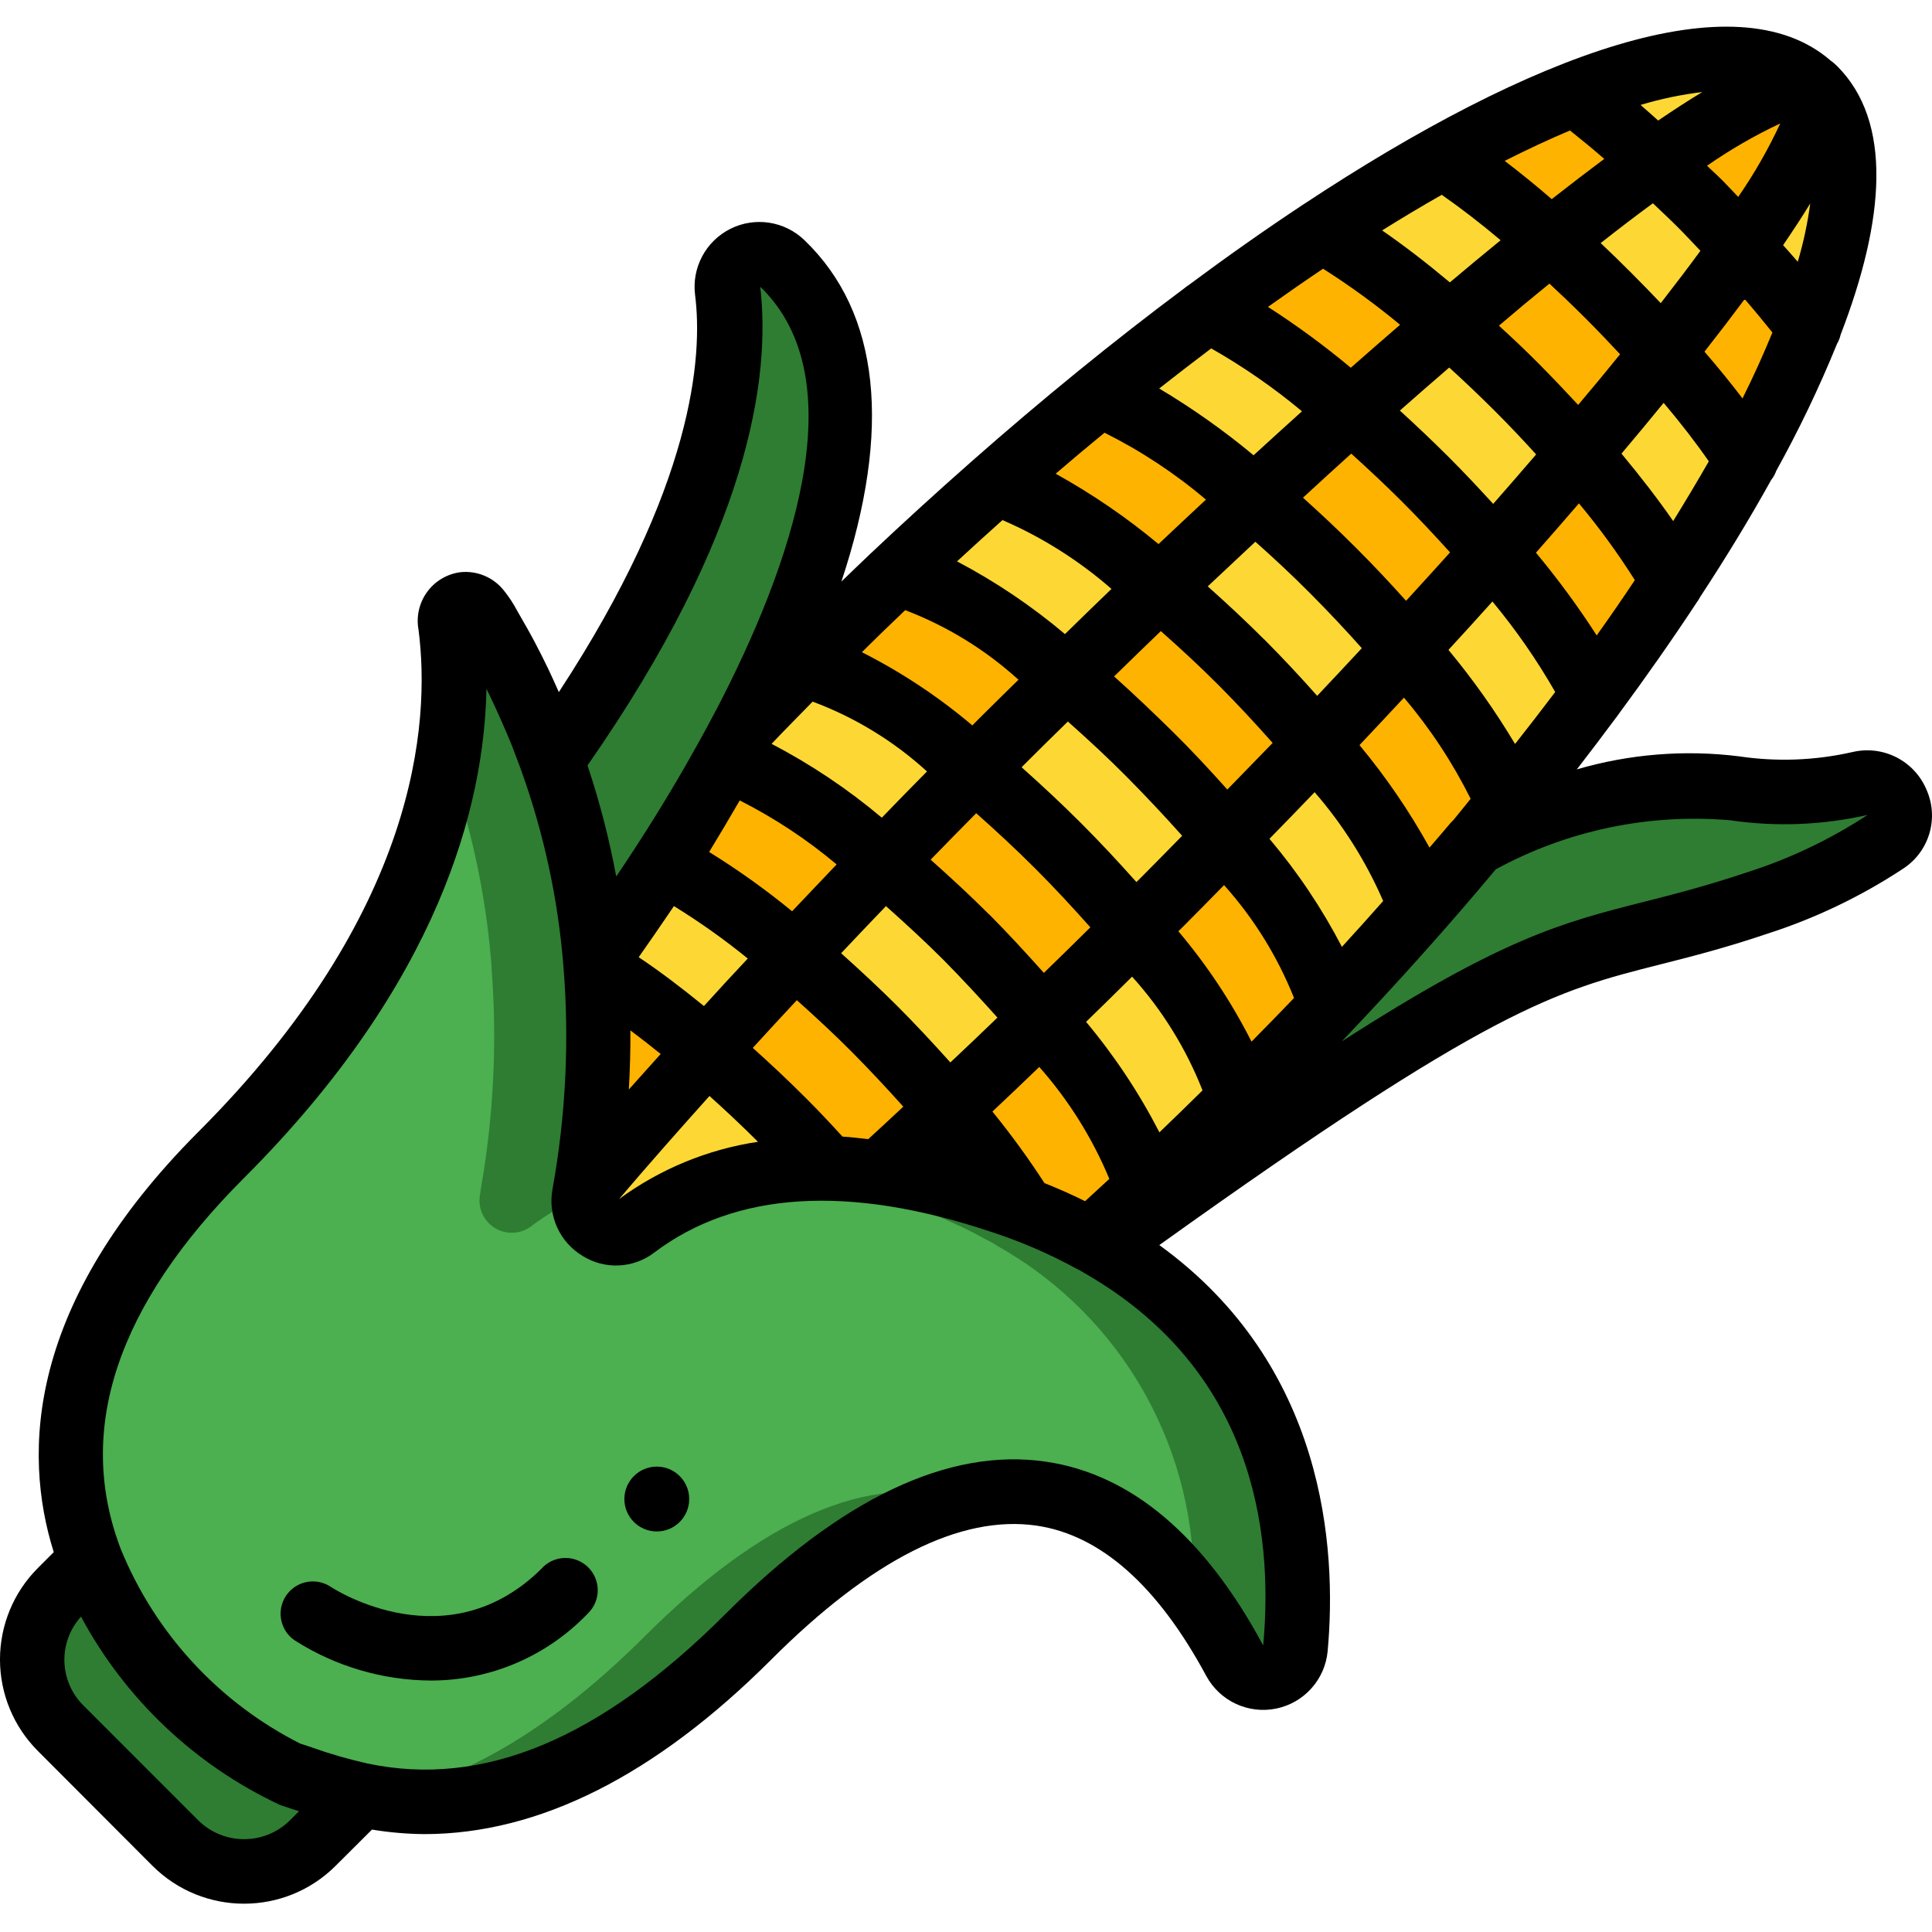 <svg height="511pt" viewBox="0 -7 511.049 511" width="511pt" xmlns="http://www.w3.org/2000/svg"><path d="m257.844 196.355c-8.277 8.191-16.215 16.383-23.977 24.488-.086-.086-.172-.168-.258-.168-17.664-15.02-33.109-24.832-41.898-26.285 1.793-3.07 3.414-6.227 5.121-9.473l.082-.082c4.438-4.695 8.961-9.387 13.656-13.996l.254-.258c.125-.211.301-.387.512-.512l.172.172c6.828-2.559 24.918 8.02 46.336 26.113zm0 0" fill="#fdd834"/><path d="m398.816 205.91c-2.73 3.328-5.547 6.656-8.363 10.07-.047.051-.105.078-.172.086-4.863 5.887-9.898 11.777-15.188 17.664-.344-8.191-10.496-24.918-26.797-44.031 8.105-8.449 15.957-16.898 23.469-25.09 11.457 11.953 20.598 25.93 26.965 41.219zm0 0" fill="#ffb301"/><path d="m331.914 124.676c-8.191 7.594-16.641 15.445-25.09 23.551-19.113-16.301-35.926-26.539-44.031-26.879 9.387-8.277 18.688-16.215 27.82-23.641 15.293 6.402 29.289 15.539 41.301 26.969zm0 0" fill="#ffb301"/><path d="m357.43 101.465c-8.277 7.422-16.812 15.102-25.516 23.211-12.012-11.43-26.008-20.566-41.301-26.969 9.812-8.02 19.371-15.445 28.84-22.527h.086c13.766 7.004 26.512 15.844 37.891 26.285zm0 0" fill="#fdd834"/><path d="m421.43 176.898c-7.086 9.473-14.594 19.199-22.613 29.012l-.086-.082c-6.367-15.289-15.508-29.266-26.965-41.219 8.191-8.703 15.871-17.238 23.293-25.516 10.406 11.375 19.246 24.09 26.285 37.805zm0 0" fill="#fdd834"/><path d="m442.504 146.691c-6.398 9.812-13.48 19.883-21.074 30.207h-.086c-7.039-13.715-15.879-26.43-26.285-37.805 8.023-9.043 15.531-17.746 22.699-26.109 9.383 10.359 17.672 21.652 24.746 33.707zm0 0" fill="#ffb301"/><path d="m410.164 56.75c-8.363 6.656-17.324 14.078-26.625 22.016-10.367-9.371-21.66-17.66-33.707-24.746 11.094-7.426 21.848-13.91 32-19.543 10.035 6.641 19.512 14.09 28.332 22.273zm0 0" fill="#fdd834"/><path d="m462.047 114.605c-5.633 10.238-12.203 20.992-19.543 32.086-7.074-12.055-15.363-23.348-24.746-33.707 7.938-9.301 15.359-18.262 22.016-26.625 8.16 8.812 15.609 18.258 22.273 28.246zm0 0" fill="#fdd834"/><path d="m478.688 79.617v.086c-4.793 11.98-10.352 23.637-16.641 34.902-6.664-9.988-14.113-19.434-22.273-28.246 8.109-10.156 15.191-19.543 21.164-27.82 6.742 7.426 12.715 14.422 17.75 21.078zm0 0" fill="#ffb301"/><path d="m460.938 58.539c-5.973 8.277-13.055 17.664-21.164 27.82-4.438-5.035-9.301-10.156-14.336-15.273-5.035-5.121-10.238-9.898-15.273-14.336 10.238-8.109 19.543-15.191 27.902-21.078 3.84 3.5 7.766 7.254 11.605 11.18 3.84 3.926 7.68 7.766 11.18 11.605zm0 0" fill="#fdd834"/><path d="m438.066 35.672c-8.359 5.887-17.664 12.969-27.902 21.078-8.82-8.184-18.297-15.633-28.332-22.273 11.305-6.352 23.023-11.938 35.074-16.727 6.656 5.121 13.738 11.094 21.16 17.922zm0 0" fill="#ffb301"/><path d="m479.965 16.473c-4.094-4.098-19.285 3.156-41.898 19.199-7.422-6.828-14.504-12.801-21.16-17.922 29.27-11.434 51.711-12.629 63.059-1.277zm0 0" fill="#fdd834"/><path d="m478.688 79.617c-5.035-6.656-11.008-13.652-17.75-21.078 15.273-21.672 22.613-36.52 19.543-41.387-.113-.262-.289-.496-.516-.68 11.438 11.434 10.242 33.789-1.277 63.145zm0 0" fill="#fdd834"/><path d="m95.43 467.801-12.672 12.672c-4.824 4.832-11.371 7.551-18.199 7.551s-13.375-2.719-18.195-7.551l-30.32-30.32c-4.832-4.82-7.551-11.367-7.551-18.195s2.719-13.379 7.551-18.199l7.945-7.945zm0 0" fill="#2e7d32"/><path d="m233.867 220.844c-8.195 8.363-16.043 16.641-23.641 24.832-.262-.277-.547-.535-.852-.766-10.301-9.168-21.676-17.047-33.879-23.469 5.121-7.934 10.754-17.066 16.215-27.051 8.789 1.453 24.234 11.266 41.898 26.285.086 0 .172.082.258.168zm0 0" fill="#ffb301"/><path d="m196.914 184.836-.082.082c-1.707 3.246-3.328 6.402-5.121 9.473-5.461 9.984-11.094 19.117-16.215 27.051-8.02 12.375-14.848 21.676-18.004 25.855-1.516-18.172-5.391-36.07-11.52-53.246 44.203-62.039 49.238-102.23 46.422-124.074-.465-3.645 1.418-7.18 4.699-8.832 3.281-1.648 7.242-1.051 9.891 1.492 29.016 27.988 11.949 80.043-10.07 122.199zm0 0" fill="#2e7d32"/><path d="m498.824 215.555c-10.516 6.969-21.945 12.453-33.961 16.297-53.418 17.836-48.727.77-173.312 90.797-.945-.652-1.945-1.223-2.988-1.707 4.523-4.098 9.047-8.277 13.656-12.461v-.082c8.105-7.512 16.211-15.191 24.32-23.297 1.621-1.535 3.242-3.156 4.863-4.781 6.57-6.484 12.969-13.055 19.027-19.625l.086-.086c8.617-8.961 16.812-17.918 24.578-26.879 5.289-5.887 10.324-11.777 15.188-17.664.066-.008.125-.035.172-.086 20.832-11.527 44.633-16.578 68.352-14.508 11.016 1.641 22.238 1.234 33.109-1.191 3.984-.965 8.086 1.043 9.777 4.773 1.688 3.734.484 8.141-2.867 10.5zm0 0" fill="#2e7d32"/><path d="m187.016 270.852c-11.605 12.797-22.328 24.973-32.168 36.52h-.086c3.391-19.258 4.336-38.871 2.816-58.367 9.715 5.957 18.934 12.691 27.562 20.141.668.52 1.293 1.09 1.875 1.707zm0 0" fill="#ffb301"/><path d="m210.227 245.676c-8.02 8.535-15.871 16.98-23.211 25.176-.582-.617-1.207-1.188-1.875-1.707-8.629-7.449-17.848-14.184-27.562-20.141.012-.57-.016-1.141-.086-1.707 3.156-4.18 9.984-13.48 18.004-25.855 12.203 6.422 23.578 14.301 33.879 23.469.305.23.59.488.852.766zm0 0" fill="#fdd834"/><path d="m250.848 286.297c-6.059 5.715-12.117 11.348-18.09 16.809-4.527-.621-9.086-.965-13.656-1.023-3.754-4.18-7.766-8.449-12.031-12.629-6.742-6.828-13.566-13.141-20.055-18.602 7.34-8.195 15.191-16.641 23.211-25.176 6.828 5.805 13.996 12.375 21.078 19.457 7.082 7.082 13.738 14.336 19.543 21.164zm0 0" fill="#ffb301"/><path d="m270.473 312.664c-1.875-.684-3.754-1.367-5.801-2.047-10.371-3.527-21.059-6.043-31.914-7.512 5.973-5.461 12.031-11.094 18.09-16.809.277.262.535.547.766.852 6.91 8.027 13.215 16.555 18.859 25.516zm0 0" fill="#f9eab0"/><path d="m302.219 308.398v.082c-4.609 4.184-9.133 8.363-13.656 12.461-5.766-3.219-11.789-5.957-18.004-8.191 0-.047-.039-.086-.086-.086-5.645-8.961-11.949-17.488-18.859-25.516-.23-.305-.488-.59-.766-.852 8.191-7.598 16.469-15.445 24.832-23.641.086.086.086.172.168.172 17.41 20.566 27.82 38.23 26.371 45.57zm0 0" fill="#ffb301"/><path d="m342.664 428.887c-.297 3.781-3.059 6.91-6.773 7.68-3.711.773-7.488-1-9.27-4.352-3.172-6.027-6.824-11.793-10.922-17.238-17.238-22.867-37.973-31.57-61.695-25.598-17.152 4.352-35.84 16.383-55.98 36.523-42.922 42.836-76.711 46.336-99.156 42.496-1.195-.172-2.305-.344-3.414-.598-6.367-1.453-12.637-3.305-18.773-5.547-23.934-11.652-42.719-31.742-52.734-56.406-10.668-28.074-7.68-65.109 34.559-107.348 39.766-39.766 55.125-76.117 59.906-104.449v-.086c2.012-11.816 2.27-23.863.766-35.754-.25-1.203 0-2.457.691-3.469.691-1.016 1.77-1.703 2.98-1.906 1.566-.09 3.074.613 4.008 1.875 1.172 1.602 2.227 3.285 3.16 5.035 1.363 2.305 2.645 4.695 3.926 7.082 1.277 2.391 2.387 4.523 3.496 6.828s2.051 4.523 3.16 6.91c.938 2.219 1.875 4.523 2.812 6.742.941 2.219 1.793 4.523 2.562 6.742 6.129 17.176 10.004 35.074 11.52 53.246.07.566.098 1.137.086 1.707 1.52 19.496.574 39.109-2.816 58.367l-.258 1.793c-.547 3.387.98 6.77 3.887 8.594 2.902 1.824 6.617 1.734 9.426-.23 10.668-7.996 23.277-13.004 36.523-14.508 4.887-.711 9.824-1.027 14.762-.938 4.57.059 9.129.402 13.656 1.023 10.855 1.469 21.543 3.984 31.914 7.512 2.047.68 3.926 1.363 5.801 2.047.047 0 .086.039.086.086 6.215 2.234 12.238 4.973 18.004 8.191 1.043.484 2.043 1.055 2.988 1.707 49.238 28.5 53.844 76.285 51.113 106.238zm0 0" fill="#2e7d32"/><path d="m315.699 414.977c-17.238-22.867-37.973-31.57-61.695-25.598-24.062-6.742-52.137 5.121-83.543 36.523-27.988 27.902-52.051 39.082-71.594 42.496-1.195-.172-2.305-.344-3.414-.598-6.367-1.453-12.637-3.305-18.773-5.547-23.934-11.652-42.719-31.742-52.734-56.406-10.668-28.074-7.68-65.109 34.559-107.348 39.766-39.766 55.125-76.117 59.906-104.449 6.129 17.176 10.004 35.074 11.52 53.246.07.566.098 1.137.086 1.707 1.52 19.496.574 39.109-2.816 58.367l-.258 1.793c-.551 3.387.98 6.77 3.887 8.594 2.902 1.824 6.617 1.734 9.426-.23 4.395-3.355 9.18-6.164 14.25-8.363 11.668-5.082 24.316-7.504 37.035-7.082 4.281.07 8.555.383 12.801.938.258 0 .598.086.852.086 10.855 1.469 21.547 3.984 31.918 7.512 2.047.68 3.926 1.363 5.801 2.047.047 0 .086.039.086.086 6.215 2.234 12.238 4.973 18.004 8.191 1.043.484 2.043 1.055 2.988 1.707 33.156 18.672 53.113 54.301 51.711 92.328zm0 0" fill="#4caf50"/><path d="m460.938 58.539-.086-.082c-3.5-3.84-7.254-7.766-11.18-11.605-3.926-3.84-7.766-7.68-11.605-11.18 22.613-16.043 37.805-23.297 41.898-19.199.227.184.402.418.516.68 3.07 4.867-4.27 19.715-19.543 41.387zm0 0" fill="#ffb301"/><path d="m350.516 260.609-.086.086c-6.059 6.57-12.457 13.141-19.027 19.625-1.621 1.625-3.242 3.246-4.863 4.781l-.258-.258c2.391-6.738-8.191-24.832-26.113-46.164 2.391-2.219 4.695-4.523 7-6.828 5.887-5.887 11.605-11.688 17.234-17.492 18.008 21.25 28.504 39.508 26.113 46.25zm0 0" fill="#ffb301"/><path d="m300.168 238.68c-8.277 8.277-16.383 16.215-24.488 23.977-5.973-6.996-12.715-14.336-20.055-21.758-7.34-7.426-14.762-14.082-21.758-20.055 7.762-8.105 15.699-16.297 23.977-24.488h.086c7.082 6.059 14.508 12.797 21.93 20.309 7.426 7.508 14.25 14.848 20.227 21.93zm0 0" fill="#ffb301"/><g fill="#fdd834"><path d="m326.281 284.844.258.258c-8.109 8.105-16.215 15.785-24.32 23.297 1.449-7.34-8.961-25.004-26.371-45.57-.082 0-.082-.086-.168-.172 8.105-7.762 16.211-15.699 24.488-23.977 17.922 21.332 28.504 39.426 26.113 46.164zm0 0"/><path d="m275.68 262.656c-8.363 8.195-16.641 16.043-24.832 23.641-5.805-6.828-12.375-13.996-19.543-21.164-7.168-7.168-14.25-13.652-21.078-19.457 7.598-8.191 15.445-16.469 23.641-24.832 6.996 5.973 14.336 12.629 21.758 20.055 7.426 7.422 14.082 14.762 20.055 21.758zm0 0"/><path d="m350.516 260.609c2.391-6.742-8.105-25-26.113-46.25 8.195-8.363 16.129-16.555 23.895-24.66 16.301 19.113 26.453 35.84 26.797 44.031-7.766 8.961-15.961 17.918-24.578 26.879zm0 0"/></g><path d="m282.164 172.121c-5.801 5.629-11.605 11.348-17.492 17.234-2.305 2.305-4.609 4.609-6.828 7-21.418-18.094-39.508-28.672-46.336-26.113l-.172-.172c1.539-1.707 3.242-3.328 4.867-4.949 6.57-6.57 13.055-12.883 19.625-19.113 6.91-2.477 25.004 8.105 46.336 26.113zm0 0" fill="#ffb301"/><path d="m306.824 148.227c-8.105 7.68-16.383 15.699-24.66 23.895-21.332-18.008-39.426-28.59-46.336-26.113 8.961-8.535 18.004-16.727 26.879-24.66h.086c8.105.34 24.918 10.578 44.031 26.879zm0 0" fill="#fdd834"/><path d="m324.402 214.359c-5.629 5.805-11.348 11.605-17.234 17.492-2.305 2.305-4.609 4.609-7 6.828l-.082-.086c-5.977-7.082-12.801-14.508-20.227-21.93-7.422-7.426-14.848-14.25-21.93-20.309h-.086c2.219-2.391 4.523-4.695 6.828-7 5.887-5.887 11.691-11.605 17.492-17.234 7.082 6.059 14.508 12.797 21.93 20.309 7.426 7.508 14.25 14.848 20.309 21.93zm0 0" fill="#fdd834"/><path d="m348.297 189.699c-7.766 8.105-15.699 16.297-23.895 24.66-6.059-7.082-12.797-14.508-20.309-21.93-7.508-7.426-14.848-14.25-21.93-20.309 8.277-8.195 16.555-16.215 24.66-23.895 6.914 5.887 14.25 12.543 21.59 19.883 7.34 7.34 13.996 14.676 19.883 21.59zm0 0" fill="#ffb301"/><path d="m371.766 164.609c-7.512 8.191-15.363 16.641-23.469 25.09-5.887-6.914-12.543-14.25-19.883-21.59-7.34-7.34-14.676-13.996-21.59-19.883 8.449-8.105 16.898-15.957 25.09-23.551 6.742 5.715 13.652 12.199 20.734 19.199 7.082 6.996 13.484 13.91 19.117 20.734zm0 0" fill="#fdd834"/><path d="m395.059 139.094c-7.422 8.277-15.102 16.812-23.293 25.516-5.633-6.824-12.117-13.738-19.117-20.734-6.996-7-13.992-13.484-20.734-19.199 8.703-8.109 17.238-15.789 25.516-23.211 6.312 5.461 12.883 11.605 19.453 18.176 6.57 6.57 12.715 13.141 18.176 19.453zm0 0" fill="#ffb301"/><path d="m383.539 78.766c-8.363 7.168-17.066 14.676-26.109 22.699-11.379-10.441-24.125-19.281-37.891-26.285 10.328-7.68 20.48-14.762 30.293-21.16 12.047 7.086 23.34 15.375 33.707 24.746zm0 0" fill="#ffb301"/><path d="m417.758 112.984c-7.168 8.363-14.676 17.066-22.699 26.109-5.461-6.312-11.605-12.969-18.176-19.453-6.57-6.488-13.141-12.715-19.453-18.176 9.043-8.023 17.746-15.531 26.109-22.699 5.719 5.035 11.691 10.664 17.578 16.555 5.891 5.887 11.605 11.945 16.641 17.664zm0 0" fill="#fdd834"/><path d="m439.773 86.359c-6.656 8.363-14.078 17.324-22.016 26.625-5.035-5.719-10.664-11.691-16.641-17.664-5.973-5.973-11.859-11.52-17.578-16.555 9.301-7.938 18.262-15.359 26.625-22.016 5.035 4.438 10.156 9.215 15.273 14.336 5.121 5.117 9.898 10.238 14.336 15.273zm0 0" fill="#ffb301"/><path d="m219.102 302.082c-18.355-.867-36.457 4.586-51.285 15.445-2.809 1.965-6.523 2.055-9.426.23-2.906-1.824-4.434-5.207-3.887-8.594l.258-1.793h.086c9.785-11.547 20.508-23.723 32.168-36.52 6.488 5.461 13.312 11.773 20.055 18.602 4.266 4.18 8.277 8.449 12.031 12.629zm0 0" fill="#fdd834"/><path d="m489.949 191.918c-9.828 2.23-19.988 2.609-29.961 1.117-14.379-1.789-28.977-.613-42.887 3.457 3.48-4.5 6.922-9.039 10.316-13.613.207-.246.395-.508.57-.773 7.281-9.859 14.305-19.867 20.891-29.867.324-.434.613-.895.855-1.375 6.824-10.395 13.133-20.762 18.773-30.926.578-.723 1.031-1.539 1.34-2.414 6.027-10.871 11.398-22.09 16.082-33.605.441-.746.758-1.559.949-2.406 11.785-30.566 13.746-56.395-.914-71.047-.555-.559-1.156-1.07-1.801-1.527-24.977-21.605-78.734-1.996-139.305 38.051-.172.117-.352.203-.512.332-9.84 6.527-19.859 13.574-29.953 21.086-.371.223-.719.48-1.043.766-18.688 13.93-37.621 29.363-56.242 45.766-.16.137-.324.273-.477.426-8.988 7.922-17.875 16.031-26.66 24.328l-.074.078c-2.457 2.328-4.898 4.684-7.332 7.039 13.383-40.285 10.191-71.105-9.754-90.289-5.234-5.07-13.102-6.281-19.617-3.016-6.516 3.266-10.254 10.293-9.328 17.52 2.059 16.215-.34 50.527-36.043 105.02-.914-2.055-1.816-4.059-2.781-6.098-1.145-2.406-2.348-4.762-3.621-7.18-1.27-2.414-2.711-4.938-4.129-7.387l-.562-.992c-.992-1.867-2.16-3.633-3.488-5.273-2.77-3.461-7.117-5.266-11.523-4.777-3.516.48-6.684 2.379-8.762 5.254s-2.891 6.48-2.246 9.969c3.191 24.797-.246 74.812-58.316 132.883-45.207 45.336-46.488 84.648-38.176 111.102l-4.164 4.164c-6.438 6.422-10.055 15.141-10.055 24.23 0 9.094 3.617 17.809 10.055 24.23l30.273 30.336c13.387 13.371 35.074 13.371 48.461 0l9.609-9.574c4.566.754 9.188 1.152 13.816 1.195 30.301 0 61.105-15.473 91.801-46.164 26.453-26.453 50.047-38.352 70.188-35.434 16.922 2.492 32.035 15.883 44.918 39.828 3.609 6.605 11.113 10.082 18.484 8.559 7.375-1.523 12.887-7.684 13.586-15.184 2.473-27.203-.574-75.594-44.527-107.414 87.621-62.738 104.789-67.219 132.207-74.164 7.961-2.016 16.98-4.266 28.672-8.211 12.746-4.098 24.871-9.922 36.043-17.305 6.824-4.559 9.352-13.383 5.973-20.863-3.25-7.633-11.543-11.801-19.609-9.855zm-224.773-61.371c10.492 4.543 20.219 10.688 28.832 18.207-4.086 3.934-8.188 7.914-12.305 11.949-8.793-7.426-18.367-13.875-28.551-19.234 4.02-3.711 8.027-7.352 12.023-10.922zm26.988-23.109c9.621 4.801 18.629 10.742 26.828 17.699-4.145 3.855-8.328 7.773-12.543 11.758-8.461-7.047-17.57-13.277-27.203-18.613 4.336-3.727 8.641-7.34 12.918-10.844zm28.246-22.289c8.473 4.816 16.5 10.379 23.988 16.621-4.199 3.785-8.465 7.66-12.801 11.633-7.852-6.527-16.199-12.434-24.969-17.664 4.66-3.66 9.25-7.203 13.781-10.617zm29.586-21.078c7.09 4.5 13.891 9.449 20.352 14.812-4.254 3.672-8.602 7.461-13.039 11.367-6.961-5.812-14.277-11.188-21.906-16.094 4.949-3.531 9.812-6.902 14.594-10.113zm31.395-19.551c4.949 3.457 10.172 7.461 15.555 12-4.473 3.645-8.949 7.363-13.43 11.152-6.273-5.25-12.273-9.855-17.922-13.746 5.418-3.398 10.676-6.512 15.797-9.43zm33.895-17.031c2.941 2.34 5.973 4.82 9.07 7.52-4.266 3.18-8.961 6.766-13.895 10.641-4.215-3.645-8.379-7.016-12.449-10.121 6.051-3.039 11.82-5.742 17.273-8.039zm60.254 34.723c-1.238-1.441-2.562-2.918-3.875-4.387 2.738-4.02 5.172-7.738 7.176-11.043-.699 5.223-1.801 10.379-3.301 15.43zm-14.629 36.137c-3.086-4.055-6.434-8.172-10.043-12.355 3.883-4.957 7.457-9.625 10.633-13.902 2.621 3.031 5.043 5.977 7.332 8.832-2.289 5.566-4.848 11.316-7.922 17.461zm-18.344 32.43c-3.832-5.539-8.414-11.504-13.656-17.812 3.777-4.469 7.496-8.945 11.156-13.43 4.504 5.34 8.531 10.539 11.945 15.473-2.938 5.117-6.086 10.391-9.422 15.801zm-20.219 30.258c-4.902-7.605-10.266-14.906-16.059-21.863 3.91-4.438 7.699-8.785 11.367-13.047 5.375 6.434 10.312 13.215 14.789 20.301-3.199 4.805-6.547 9.652-10.098 14.645zm-37.953 48.922-.105.094-.578.59c-1.809 2.176-3.73 4.359-5.582 6.535-5.312-9.598-11.512-18.672-18.516-27.109 3.98-4.223 7.902-8.406 11.758-12.555 6.934 8.176 12.855 17.16 17.641 26.754-1.547 1.902-3.004 3.754-4.617 5.691zm-53.344 58.547c-5.293-10.453-11.785-20.25-19.352-29.191.492-.496.996-.973 1.484-1.461 3.645-3.645 7.09-7.184 10.605-10.75 7.875 8.789 14.141 18.902 18.508 29.863-3.684 3.852-7.457 7.699-11.246 11.539zm-108.195 25.121c-3.129-3.414-6.297-6.824-9.734-10.238-4.797-4.805-9.465-9.156-13.996-13.227 3.789-4.152 7.676-8.359 11.656-12.621 4.984 4.461 9.883 9 14.508 13.652s9.133 9.488 13.652 14.508c-3.098 2.898-6.203 5.793-9.273 8.594-2.27-.23-4.602-.555-6.812-.668zm28.527-19.625c-4.59-5.121-9.25-10.129-14-14.883-4.754-4.754-9.875-9.508-14.891-13.996 3.883-4.117 7.836-8.273 11.859-12.465 5.324 4.734 10.43 9.445 15.207 14.223 4.965 5.027 9.668 10.113 14.285 15.266-4.176 4.035-8.328 7.992-12.461 11.871zm-36.438-95.438c11.18 4.164 21.453 10.434 30.262 18.473-4.055 4.098-8.066 8.184-11.949 12.23-8.977-7.551-18.754-14.102-29.156-19.535 3.508-3.719 7.234-7.438 10.844-11.152zm46.715 56.32c-4.969-4.977-10.184-9.781-15.488-14.508 3.93-4.051 7.949-8.145 12.055-12.289 5.215 4.625 10.438 9.457 15.602 14.621 5.16 5.16 9.957 10.348 14.59 15.562-4.113 4.074-8.211 8.09-12.297 12.051-4.59-5.137-9.316-10.285-14.438-15.457zm20.82-51.047c5.504 4.898 10.742 9.746 15.617 14.676 4.871 4.934 9.711 10.047 14.605 15.539-3.828 3.902-7.629 7.793-11.586 11.75l-.512.496c-4.688-5.254-9.551-10.496-14.711-15.656-5.164-5.164-10.422-10.035-15.66-14.715.172-.168.332-.348.504-.512 3.934-3.957 7.832-7.766 11.742-11.594zm16.988 67.488c7.969 8.824 14.277 19.016 18.621 30.082-3.773 3.695-7.52 7.391-11.402 11.094-5.367-10.43-11.875-20.234-19.402-29.227 4.062-3.941 8.121-7.93 12.184-11.965zm25.191-49.492c-4.863-5.434-9.684-10.625-14.508-15.359-4.82-4.734-10.008-9.703-15.453-14.574 4.148-4.059 8.27-8.055 12.363-11.988 5.121 4.531 10.242 9.25 15.277 14.301 5.035 5.051 9.77 10.172 14.301 15.281-3.906 4.027-7.918 8.16-11.98 12.316zm9.754-39.703c-4.934-4.941-9.941-9.586-14.941-14.047 4.23-3.984 8.43-7.918 12.594-11.812 4.684 4.164 9.508 8.629 14.508 13.656 5 5.023 9.516 9.855 13.652 14.504-3.855 4.156-7.809 8.363-11.809 12.605-4.422-4.992-9.082-9.992-14.004-14.934zm23.039-49.145c4.523 4.094 9.02 8.293 13.422 12.688 4.406 4.395 8.602 8.902 12.691 13.422-3.777 4.199-7.656 8.469-11.633 12.801-4.062-4.523-8.352-9.121-13.25-14.02-4.898-4.898-9.48-9.172-14.02-13.254 4.316-3.984 8.578-7.875 12.781-11.664zm25.918-22.777c3.871 3.543 7.789 7.238 11.766 11.207 3.977 3.965 7.68 7.875 11.203 11.766-3.668 4.266-7.457 8.629-11.363 13.082-3.902-4.266-7.895-8.535-12.035-12.656-4.137-4.121-8.387-8.133-12.652-12.031 4.449-3.926 8.805-7.723 13.07-11.391zm26.512-22.188c3.012 2.801 6.125 5.77 9.516 9.156 3.387 3.391 6.312 6.461 9.145 9.508-3.617 4.473-7.312 8.938-11.09 13.398-3.285-3.551-6.691-7.125-10.242-10.719-3.551-3.594-7.176-7.008-10.719-10.238 4.48-3.832 8.938-7.547 13.383-11.145zm27.367-21.246c2.133 2.039 4.266 4.012 6.398 6.137 2.133 2.125 4.105 4.266 6.145 6.406-3.039 4.156-6.59 8.824-10.488 13.844-2.449-2.562-5.051-5.258-7.84-8.047-2.793-2.793-5.496-5.43-8.059-7.844 5.012-3.941 9.68-7.5 13.836-10.539zm33.637-21.086c-3.145 6.758-6.855 13.238-11.094 19.371-1.371-1.398-2.637-2.809-4.035-4.215-1.398-1.41-2.809-2.664-4.215-4.027 6.121-4.262 12.59-7.996 19.336-11.172zm-87.746 139.195c3.98-4.312 7.859-8.578 11.637-12.801 6.215 7.484 11.773 15.496 16.605 23.938-3.41 4.516-6.953 9.105-10.621 13.754-5.223-8.738-11.113-17.062-17.621-24.891zm55.465-140.039c-1.555-1.383-3.133-2.809-4.652-4.113 5.344-1.605 10.812-2.746 16.352-3.414-3.449 2.066-7.406 4.625-11.664 7.527zm-199.16 129.527c11.047 4.211 21.211 10.457 29.961 18.406-3.566 3.516-7.125 6.973-10.734 10.59-.504.504-.965.988-1.469 1.492-8.949-7.57-18.758-14.074-29.219-19.371 3.836-3.801 7.656-7.504 11.461-11.117zm-43.742 50.348c9.156 4.637 17.746 10.312 25.602 16.91-3.984 4.164-7.906 8.297-11.777 12.391-6.961-5.707-14.293-10.945-21.945-15.684 2.645-4.352 5.367-8.91 8.121-13.68zm-17.406 27.953c6.793 4.188 13.309 8.812 19.5 13.852-3.984 4.238-7.848 8.426-11.59 12.566-6.109-4.973-11.945-9.387-17.262-12.918 2.551-3.602 5.699-8.176 9.352-13.559zm-11.547 32.855c2.562 1.91 5.25 4.016 8.012 6.246-2.84 3.172-5.691 6.34-8.422 9.387.309-5.242.445-10.473.41-15.695zm20.949 17.379c4.215 3.789 8.473 7.777 12.801 12.094-13.305 1.996-25.918 7.199-36.762 15.164 7.398-8.688 15.453-17.836 23.961-27.316zm88.594 23.043c-4.246-6.562-8.848-12.887-13.781-18.945 4.113-3.867 8.246-7.801 12.398-11.801 7.766 8.781 14.027 18.785 18.527 29.609-2.145 1.965-4.27 3.934-6.41 5.898-3.402-1.691-6.98-3.285-10.734-4.781zm78.676-62.5c-5.305-10.215-11.738-19.805-19.172-28.594 4.062-4.148 8.027-8.246 11.945-12.332 7.484 8.609 13.598 18.316 18.133 28.785-3.574 4.035-7.184 8.078-10.906 12.125zm-153.871-174.625c25.602 24.66 7.988 74.188-11.469 111.598-.109.188-.223.383-.324.582-1.562 3.012-3.168 5.973-4.77 8.832-7.512 13.574-15.207 25.648-21.531 34.984-1.852-9.957-4.387-19.773-7.594-29.379 42.855-61.465 48.496-102.672 45.688-126.617zm-148.703 405.613-30.316-30.328c-6.469-6.398-6.754-16.754-.648-23.5 11.727 21.828 30.184 39.293 52.625 49.801l2.898.973 2.152.691-2.383 2.383c-6.73 6.691-17.605 6.684-24.328-.02zm281.746-46.223c-15.566-28.93-34.902-45.281-57.465-48.598-25.734-3.797-54.238 9.754-84.727 40.242-33.102 33.102-64.086 46.078-94.77 39.586-5.004-1.117-9.93-2.543-14.754-4.266l-3.074-1.023c-21.469-10.875-38.297-29.125-47.395-51.406-12.039-31.488-1.082-64.527 32.605-98.191 51.824-51.816 63.551-98.773 64.113-129.402.359.711.699 1.426 1.039 2.152 1.059 2.219 2.059 4.387 3.074 6.723.93 2.102 1.867 4.266 2.645 6.223l1.102 2.926c.484 1.254.965 2.508 1.414 3.789 5.906 16.477 9.621 33.656 11.051 51.098 1.66 19.895.695 39.918-2.867 59.562-1.246 6.938 1.926 13.926 7.973 17.555 5.871 3.676 13.406 3.336 18.926-.855 21.426-16.211 51.371-18.105 89.004-5.555 7.816 2.535 15.387 5.793 22.602 9.727.855.438 1.656.855 2.691 1.504 43.801 25.359 49.664 67.371 46.812 98.211zm128-204.496c-11.094 3.707-19.781 5.914-27.453 7.852-21.57 5.473-37.223 9.523-79.777 36.891 14.582-15.293 28.305-30.609 40.754-45.535 18.922-10.297 40.449-14.812 61.91-12.988 12.125 1.789 24.477 1.316 36.43-1.398-9.887 6.484-20.609 11.59-31.871 15.18zm0 0"/><path d="m143.438 407.727c-24.883 24.863-54.715 5.809-55.945 5-2.535-1.691-5.781-1.902-8.516-.555-2.734 1.352-4.539 4.059-4.734 7.102-.199 3.043 1.242 5.961 3.777 7.652 10.734 6.832 23.176 10.5 35.902 10.582 15.703.02 30.734-6.395 41.582-17.75 2.219-2.145 3.109-5.316 2.328-8.301-.781-2.98-3.113-5.312-6.098-6.094-2.98-.781-6.152.109-8.297 2.328zm0 0"/><path d="m182.309 389.496c0 4.738-3.84 8.578-8.578 8.578-4.734 0-8.574-3.84-8.574-8.578 0-4.734 3.84-8.574 8.574-8.574 4.738 0 8.578 3.84 8.578 8.574zm0 0"/></svg>